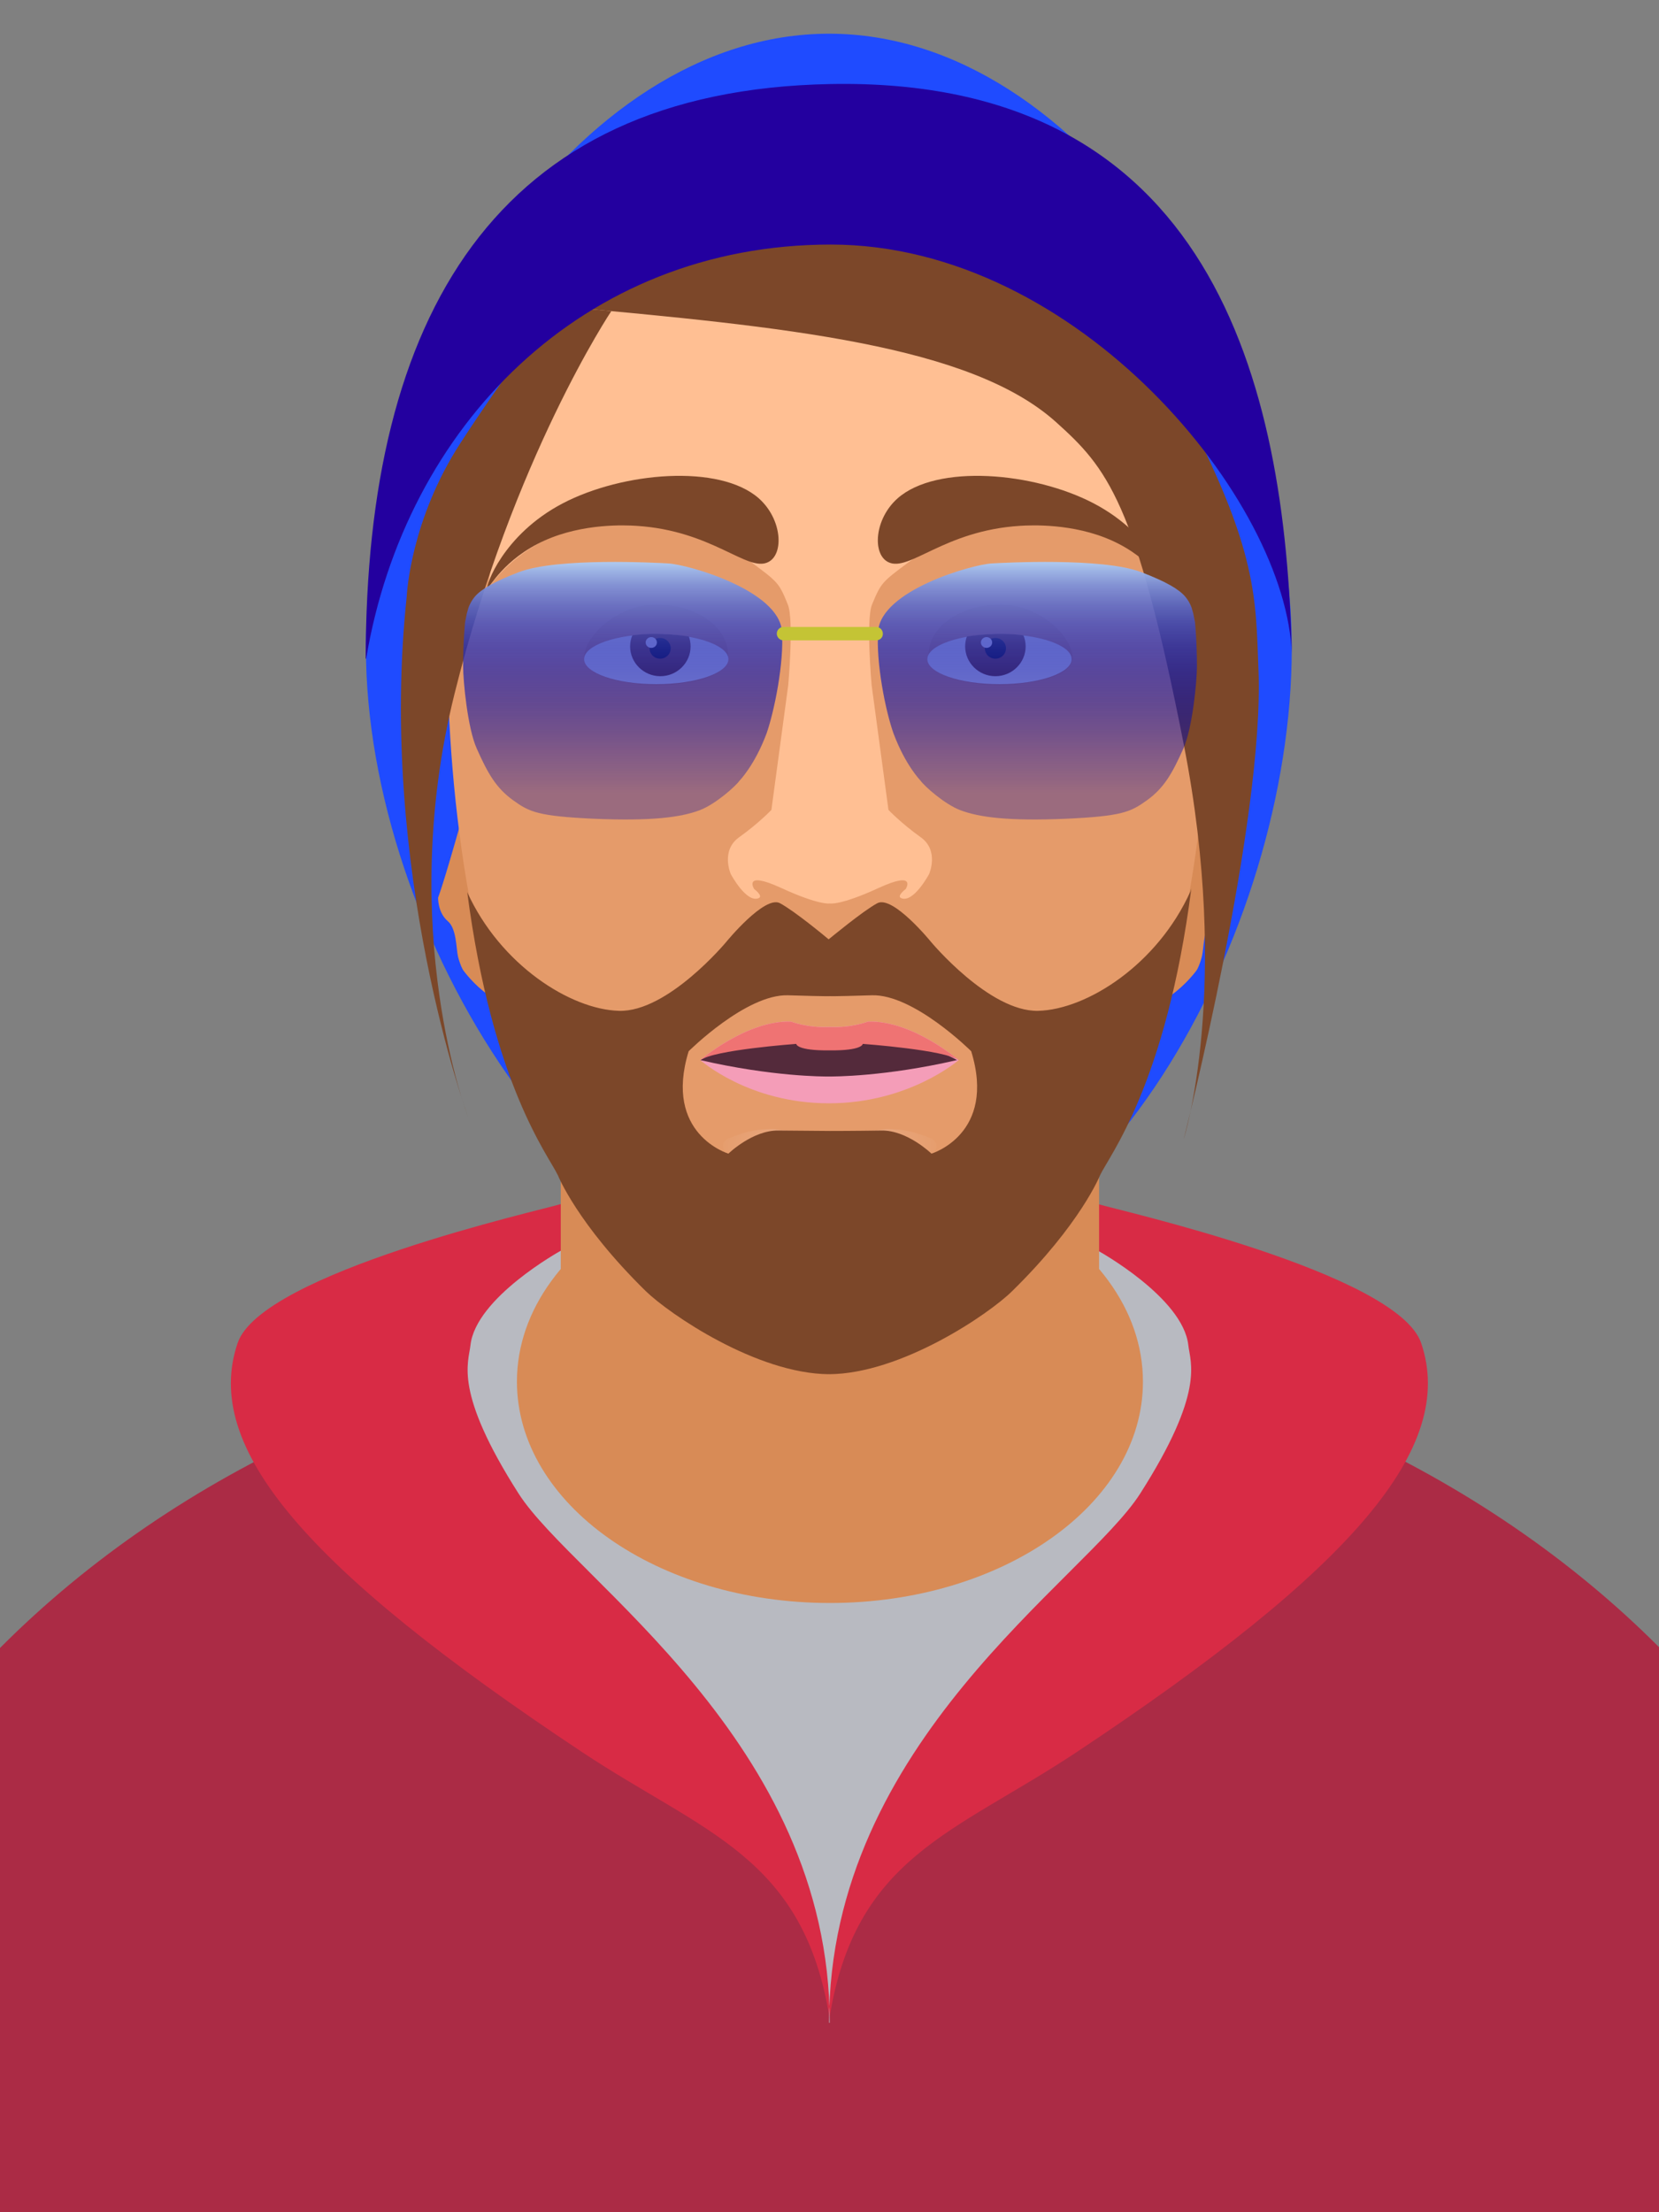 <svg version="1.1" id="profile-picture" xmlns="http://www.w3.org/2000/svg" x="0" y="0" viewBox="0 0 768 1024" style="enable-background:new 0 0 768 1024" xml:space="preserve"><rect x="0" y="0" width="768" height="1024" fill="#808080" stroke="none"/><style>.st3{fill:#d88b56}.st7{fill:#7c4729}.st8{fill:#f49db8}.st11{fill:none;stroke:#7a5c5c}.st14{fill:#fffef8}.st15{fill:#773a11}.st16{stroke:#000;stroke-miterlimit:10}.st17{fill:#fff}</style><g id="cara"><g id="ropa"><path id="campera-atras" d="M-113.1 1024c0-227.2 222.7-411.3 497.3-411.3S881.5 796.8 881.5 1024" style="fill:#ab2b45"/><path id="campera-frente" d="M384.1 934.6c-11.9-75.3-58-86-114.5-123.5-128.5-85.3-176-141.2-159.6-189.4 11-32.6 141.2-61.7 149.4-64.3h249.1c8.2 2.6 138.4 31.7 149.4 64.3 16.4 48.2-31.1 104.1-159.6 189.4-56.5 37.5-102.5 48.2-114.4 123.5" style="fill:#d82b45"/><path id="escote_remera" d="M384.1 936.3c0-130.1-118.4-204.9-144-244.9-30.2-47.3-23.2-60.5-22.3-68.8 2.5-22 41.7-43.6 41.7-43.6h248.9s39.2 21.6 41.7 43.6c.9 8.3 7.9 21.5-22.3 68.8-25.6 40-144 114.8-144 244.9" style="fill:#b8bac1"/></g><path id="cuello" class="st3" d="M384.2 742c80 0 144.9-45.8 144.9-102.4 0-16.8-5.7-32.6-15.9-46.6-1.2-1.7-2.5-3.3-3.8-4.9l-.6-.7v-49.1H259.6v49.1l-.6.7c-1.3 1.6-2.6 3.2-3.8 4.9-10.2 14-15.9 29.8-15.9 46.6.1 56.6 64.9 102.4 144.9 102.4"/><path id="gorro-atras" d="M383.8 15.6C502.1 15.6 598 168.4 598 300.1s-90.2 296.7-208.5 296.7-220.1-165-220.1-296.7 96-284.5 214.4-284.5z" style="fill:#1f4bff"/><path id="orejas" class="st3" d="M554.2 377.5c9.1 32.5 11.4 38 11.4 38s.2 7-4.5 10.9c-4.1 3.4-3.8 12.9-4.7 16.3-.9 3.6-2.1 6-2.5 6.5-1.8 2.4-7 8.7-14.2 13.1h-311c-7.3-4.4-12.4-10.7-14.2-13.1-.4-.5-1.6-2.9-2.5-6.5-.8-3.4-.6-12.9-4.7-16.3-4.7-4-4.5-10.9-4.5-10.9s2.3-5.5 11.4-38"/><path id="cabeza" d="M383.3 636.1C524.9 613.7 566 420.4 559.7 266.8c-1.3-30.7-10.4-60.5-26.7-86.5-67-106.4-178.4-122.6-258.8-48.4-14.4 13.3-27.8 29.5-39.8 48.6-16.2 25.9-25.4 55.7-26.7 86.2-6.5 153.1 35.5 347.8 176.4 369.4" style="fill:#e59b6a"/><radialGradient id="barbilla_00000137847430592399148940000011657030263904159678_" cx="384.15" cy="-23.886" r="85.15" gradientTransform="matrix(1 0 0 .45 0 541.22)" gradientUnits="userSpaceOnUse"><stop offset=".095" style="stop-color:#eeb99d"/><stop offset=".243" style="stop-color:#eaac87"/><stop offset=".411" style="stop-color:#e7a377"/><stop offset=".597" style="stop-color:#e69d6d"/><stop offset=".836" style="stop-color:#e59b6a"/></radialGradient><path id="barbilla" style="fill:url(#barbilla_00000137847430592399148940000011657030263904159678_)" d="M386.1 533.8c14.9.1 32 5.3 38.6 4.4s13.1-8.7 5.5-11.6c-5.3-2-9.8-3.6-16.9-3.9s-.5.4-14.3.8-14.7.4-14.7.4h-.3s-.9.1-14.7-.4c-13.8-.4-7.1-1.1-14.3-.8s-11.6 1.9-16.9 3.9c-7.6 2.8-1.1 10.6 5.5 11.6 6.6.9 23.6-4.3 38.6-4.4"/><path class="st7" d="M551.1 412.6c-15.3 33.9-47.9 54.7-70.5 55.3C458 468.4 431 436 431 436s-17.7-21.8-24.9-17.9c-6.8 3.7-21.2 15.7-22.5 16.7-1.3-1.1-15.6-13-22.5-16.7-7.1-3.9-24.9 17.9-24.9 17.9s-27 32.5-49.6 31.9c-22.5-.6-54.9-21.2-70.3-54.9 11.7 89.4 37.7 121.9 42 131.1 0 0 8.9 22.4 40.6 53.5 11 10.7 51.4 38.3 84.9 38.5 33.4-.2 74-27.8 84.8-38.5 31.7-31.1 40.6-53.5 40.6-53.5 4.3-9.2 30.6-42.1 42.3-132.8l-.4 1.3zM431.2 534S420 523.1 408 523.3s-23.8.2-23.8.2l-23.8-.2c-12-.2-23.2 10.7-23.2 10.7s-30.2-9-18.4-47.4c0 0 26.6-26.5 46-25.9 19.4.6 19.4.4 19.4.4s0 .2 19.4-.4c19.4-.6 46 25.9 46 25.9 11.8 38.4-18.4 47.4-18.4 47.4z"/><path id="boca_cerrada_x5F_ext" class="st8" d="M383.7 475.4c10.6.5 18.1-2.5 18.1-2.5 20.5-.7 42 17.8 42 17.8s-22.8 11.7-60 11.7h.4c-37.2 0-60-11.7-60-11.7s21.5-18.5 42-17.8c0 0 7.5 3 18.1 2.5"/><path id="frente-nariz" d="M384.3 139.7h135.9l22.6 133.2s-18.2-29.9-59.7-31c-18.3-1.1-50 9-62.3 18.2-12.6 9.4-12.9 9.6-17.1 19.7-2.9 7-.2 37.3-.2 37.3l7.8 57.8s5.9 6.2 15 12.7c8.6 6.2 3.8 17 3.8 17s-7.3 13.7-13 11.1c-2.1-1 2.2-4.2 2.2-4.2s5.4-8.7-12.5-.5c-17.8 8.2-22.6 7.2-22.6 7.2s-4.8 1-22.6-7.2c-17.9-8.2-12.5.5-12.5.5s4.3 3.2 2.2 4.2c-5.7 2.6-13-11.1-13-11.1s-4.8-10.8 3.8-17c9.1-6.5 15-12.7 15-12.7l7.8-57.8s2.7-30.3-.2-37.3c-4.1-10.1-4.5-10.3-17.1-19.7-12.4-9.2-44-19.3-62.3-18.2-41.5 1.1-59.7 31-59.7 31l22.6-133.2h136.1" style="fill:#ffbf93"/><path class="st7" d="M225.7 272.1c.8.3 7.5-13.4 26.4-21.9 18-8.1 37.6-7.1 42.5-6.8 35.3 2.2 51.4 21.6 61 16.8 7.5-3.7 6.4-20-4.3-29.5-18.2-16.1-63.1-12.2-90.8 2.3-27.9 14.6-35.8 38.7-34.8 39.1zM541.1 272.1c-.8.3-7.5-13.4-26.4-21.9-18-8.1-37.6-7.1-42.5-6.8-35.3 2.2-51.4 21.6-61 16.8-7.5-3.7-6.4-20 4.3-29.5 18.2-16.1 63.1-12.2 90.8 2.3 27.9 14.6 35.8 38.7 34.8 39.1z"/><g id="pelo"><path id="pelo-der" class="st7" d="M257.7 141.7c106.6 9.6 191.7 18.1 231.3 53.8 23.2 20.9 36.9 36.3 59 149.1s0 182.6 0 182.6 37.4-147.3 34.6-217c-1.4-34.2.3-58-42-134.5-39.4-71.2-121.3-101.4-179.1-96.3s-103.8 62.3-103.8 62.3z"/><path id="pelo-izq" class="st7" d="M257.7 141.7s-25.2 33.5-44.5 63.3c-23.2 35.7-24.9 70.3-24.9 70.9-13.6 126.3 28.3 240.9 28.3 240.9s-33.4-86.2-6.2-195.6S283 144 283 144l-25.3-2.3z"/></g><path id="goffo-frente" d="M169.5 304.9c18-107.6 100.2-191.7 215.1-191.7S596 232.4 598 303c-2.7-126.3-37.4-267.5-213.7-264.1-155.3 3-214.9 108.1-215 266h.2z" style="fill:#23009f"/><g id="ojos_cerrados"><g id="parpado_izq"><path id="parpado_fondo_izq" class="st3" d="M429.9 303c0 .8.1 1.7.2 2.5 0 6.4 15.1 11.6 33.3 11.6 5.2 0 31-1.7 33-11.6.1-.4.2-1.2 0-2.5-1.5-10-16.3-23.2-33.3-23.2-18.4 0-33.2 10.3-33.2 23.2z"/><path id="parpado_linea_izq" class="st11" d="m496.1 304.8-2.7.8c-32.9 8.3-63.5-2-63.5-2"/></g><g id="parpado_der"><path id="parpado_fondo_der" class="st3" d="M337 303c0 .8-.1 1.7-.2 2.5 0 6.4-15.1 11.6-33.3 11.6-5.2 0-31-1.7-33-11.6-.1-.4-.2-1.2 0-2.5 1.5-10 16.3-23.2 33.3-23.2 18.4 0 33.2 10.3 33.2 23.2z"/><path id="parpado_linea_der" class="st11" d="m270.7 304.8 2.7.8c32.9 8.3 63.5-2 63.5-2"/></g></g></g><g id="boca_abierta"><path id="boca_abierta_ext" class="st8" d="M443.8 490.7s-22.9 20-60.1 20c-18.6 0-33.5-5-43.7-10s-15.8-10-15.8-10 21.5-18.5 42-17.8c0 0 7.4 2.9 17.8 2.5 10.4.4 17.8-2.5 17.8-2.5 20.5-.7 42 17.8 42 17.8z"/><path id="boca_abierta_int" d="M443 490.7c-33.4 7.7-57.1 7.6-59.3 7.6h-.2c-2.2 0-25.9.1-59.3-7.6 0 0 3.7-2.6 19.7-8 15.4-5.2 38-1.8 39.7-1.5 1.7-.3 24.2-3.7 39.7 1.5 16 5.4 19.7 8 19.7 8z" style="fill:#542a3b"/></g><path id="labio_superior" d="M383.7 475.4c10.6.5 18.1-2.5 18.1-2.5 20.5-.7 42 17.8 42 17.8v.1c-5.8-4.8-44.4-7.6-44.4-7.6s0 3.2-15.6 3h.4c-15.6.2-15.6-3-15.6-3s-38.6 2.8-44.4 7.6v-.1s21.5-18.5 42-17.8c0 0 7.5 3 18.1 2.5" style="fill:#ef7373"/><g id="ojos_abiertos"><g id="ojo_derecho"><path id="esclera_00000168827827899866415740000004401619328665230001_" class="st14" d="M448 294.7c-11.1 1.9-18.7 5.9-18.7 10.4 0 6.4 15 11.6 33.4 11.6s33.4-5.2 33.4-11.6-15-11.6-33.4-11.6c-5.2 0-10.2.5-14.7 1.2"/><path id="iris_00000168099540992788234590000003980937353147756470_" class="st15" d="M447.7 294.6s13.7-2.3 26.1-.5l-.1-.2c.7 1.6 1.1 3.4 1.1 5.3 0 7.6-6.3 13.8-14 13.8s-14-6.2-14-13.8c0-1.7.3-3.3.9-4.8"/><ellipse id="pupila_00000177451743733911501190000004708249321727522466_" class="st16" cx="460.8" cy="300.1" rx="4.4" ry="4.3"/><ellipse id="brillo_00000165236135770231990410000000134422231817328298_" class="st17" cx="456.7" cy="297.4" rx="2.6" ry="2.5"/></g><g id="ojo_izquierdo"><path id="esclera" class="st14" d="M318.5 294.7c11.1 1.9 18.7 5.9 18.7 10.4 0 6.4-15 11.6-33.4 11.6s-33.4-5.2-33.4-11.6 15-11.6 33.4-11.6c5.2 0 10.1.5 14.7 1.2"/><path id="iris" class="st15" d="M318.8 294.6s-13.7-2.3-26.1-.5l.1-.2c-.7 1.6-1.1 3.4-1.1 5.3 0 7.6 6.3 13.8 14 13.8s14-6.2 14-13.8c0-1.7-.3-3.3-.9-4.8"/><ellipse id="pupila" class="st16" cx="305.6" cy="300.1" rx="4.4" ry="4.3"/><ellipse id="brillo" class="st17" cx="301.5" cy="297.4" rx="2.6" ry="2.5"/></g></g><g id="anteojo"><g id="lentes_00000114038240203791663840000013090791986334289071_"><linearGradient id="lente_izq_00000088095651574803789560000008107715587177690782_" gradientUnits="userSpaceOnUse" x1="288.271" y1="900.667" x2="288.271" y2="1019.894" gradientTransform="matrix(1 0 0 -1 0 1280)"><stop offset=".098" style="stop-color:#0006aa;stop-opacity:.32"/><stop offset=".332" style="stop-color:#0208ab;stop-opacity:.496"/><stop offset=".466" style="stop-color:#0911ae;stop-opacity:.597"/><stop offset=".574" style="stop-color:#161fb3;stop-opacity:.679"/><stop offset=".669" style="stop-color:#2832ba;stop-opacity:.751"/><stop offset=".755" style="stop-color:#3f4cc3;stop-opacity:.816"/><stop offset=".835" style="stop-color:#5b6cce;stop-opacity:.876"/><stop offset=".91" style="stop-color:#7c91db;stop-opacity:.932"/><stop offset=".979" style="stop-color:#a2bcea;stop-opacity:.984"/><stop offset="1" style="stop-color:#afcaef"/></linearGradient><path id="lente_izq" style="fill:url(#lente_izq_00000088095651574803789560000008107715587177690782_)" d="M362 292.3c-1.3-19.1-43.5-31-52.7-31.5-5.5-.3-51-2.8-69 4-11.8 4.5-17.6 8-20.5 11.4-1.3 1.5-2.2 3.2-2.9 5l-.8 2.8c-.1.7-.7 3.3-.8 4-.1 1.2-.9 9-.9 20.4 0 7.1 2.1 28.8 6.3 38.1 5.1 11.5 9 18.3 16.8 23.9 7.6 5.5 11.6 7.4 37.7 8.6 26.1 1.1 39.9-.6 48.8-4 7.3-2.8 16.6-11.1 18.4-13.7 0 0 7-7.1 12.5-21.9 3.6-10.4 8.1-32.6 7.1-47.1z"/><linearGradient id="lente_der_00000159429818811786321340000017311363725358279614_" gradientUnits="userSpaceOnUse" x1="-1499.783" y1="900.667" x2="-1499.783" y2="1019.894" gradientTransform="rotate(180 -509.777 640)"><stop offset=".098" style="stop-color:#0006aa;stop-opacity:.32"/><stop offset=".332" style="stop-color:#0208ab;stop-opacity:.496"/><stop offset=".466" style="stop-color:#0911ae;stop-opacity:.597"/><stop offset=".574" style="stop-color:#161fb3;stop-opacity:.679"/><stop offset=".669" style="stop-color:#2832ba;stop-opacity:.751"/><stop offset=".755" style="stop-color:#3f4cc3;stop-opacity:.816"/><stop offset=".835" style="stop-color:#5b6cce;stop-opacity:.876"/><stop offset=".91" style="stop-color:#7c91db;stop-opacity:.932"/><stop offset=".979" style="stop-color:#a2bcea;stop-opacity:.984"/><stop offset="1" style="stop-color:#afcaef"/></linearGradient><path id="lente_der" style="fill:url(#lente_der_00000159429818811786321340000017311363725358279614_)" d="M406.5 292.3c1.3-19.1 43.5-31 52.7-31.5 5.5-.3 51-2.8 69 4 11.8 4.5 17.6 8 20.5 11.4 1.3 1.5 2.2 3.2 2.9 5l.8 2.8c.1.7.7 3.3.8 4 .1 1.2.9 9 .9 20.4 0 7.1-2.1 28.8-6.3 38.1-5.1 11.5-9 18.3-16.8 23.9-7.6 5.5-11.6 7.4-37.7 8.6-26.1 1.1-39.9-.6-48.8-4-7.3-2.8-16.6-11.1-18.4-13.7 0 0-7-7.1-12.5-21.9-3.7-10.4-8.1-32.6-7.1-47.1z"/></g><path id="anteojo_montura" d="M405.6 296.4h-42.9c-1.7 0-3.1-1.4-3.1-3.1 0-1.7 1.4-3.1 3.1-3.1h42.9c1.7 0 3.1 1.4 3.1 3.1.1 1.7-1.3 3.1-3.1 3.1z" style="fill:#c4c435"/></g></svg>